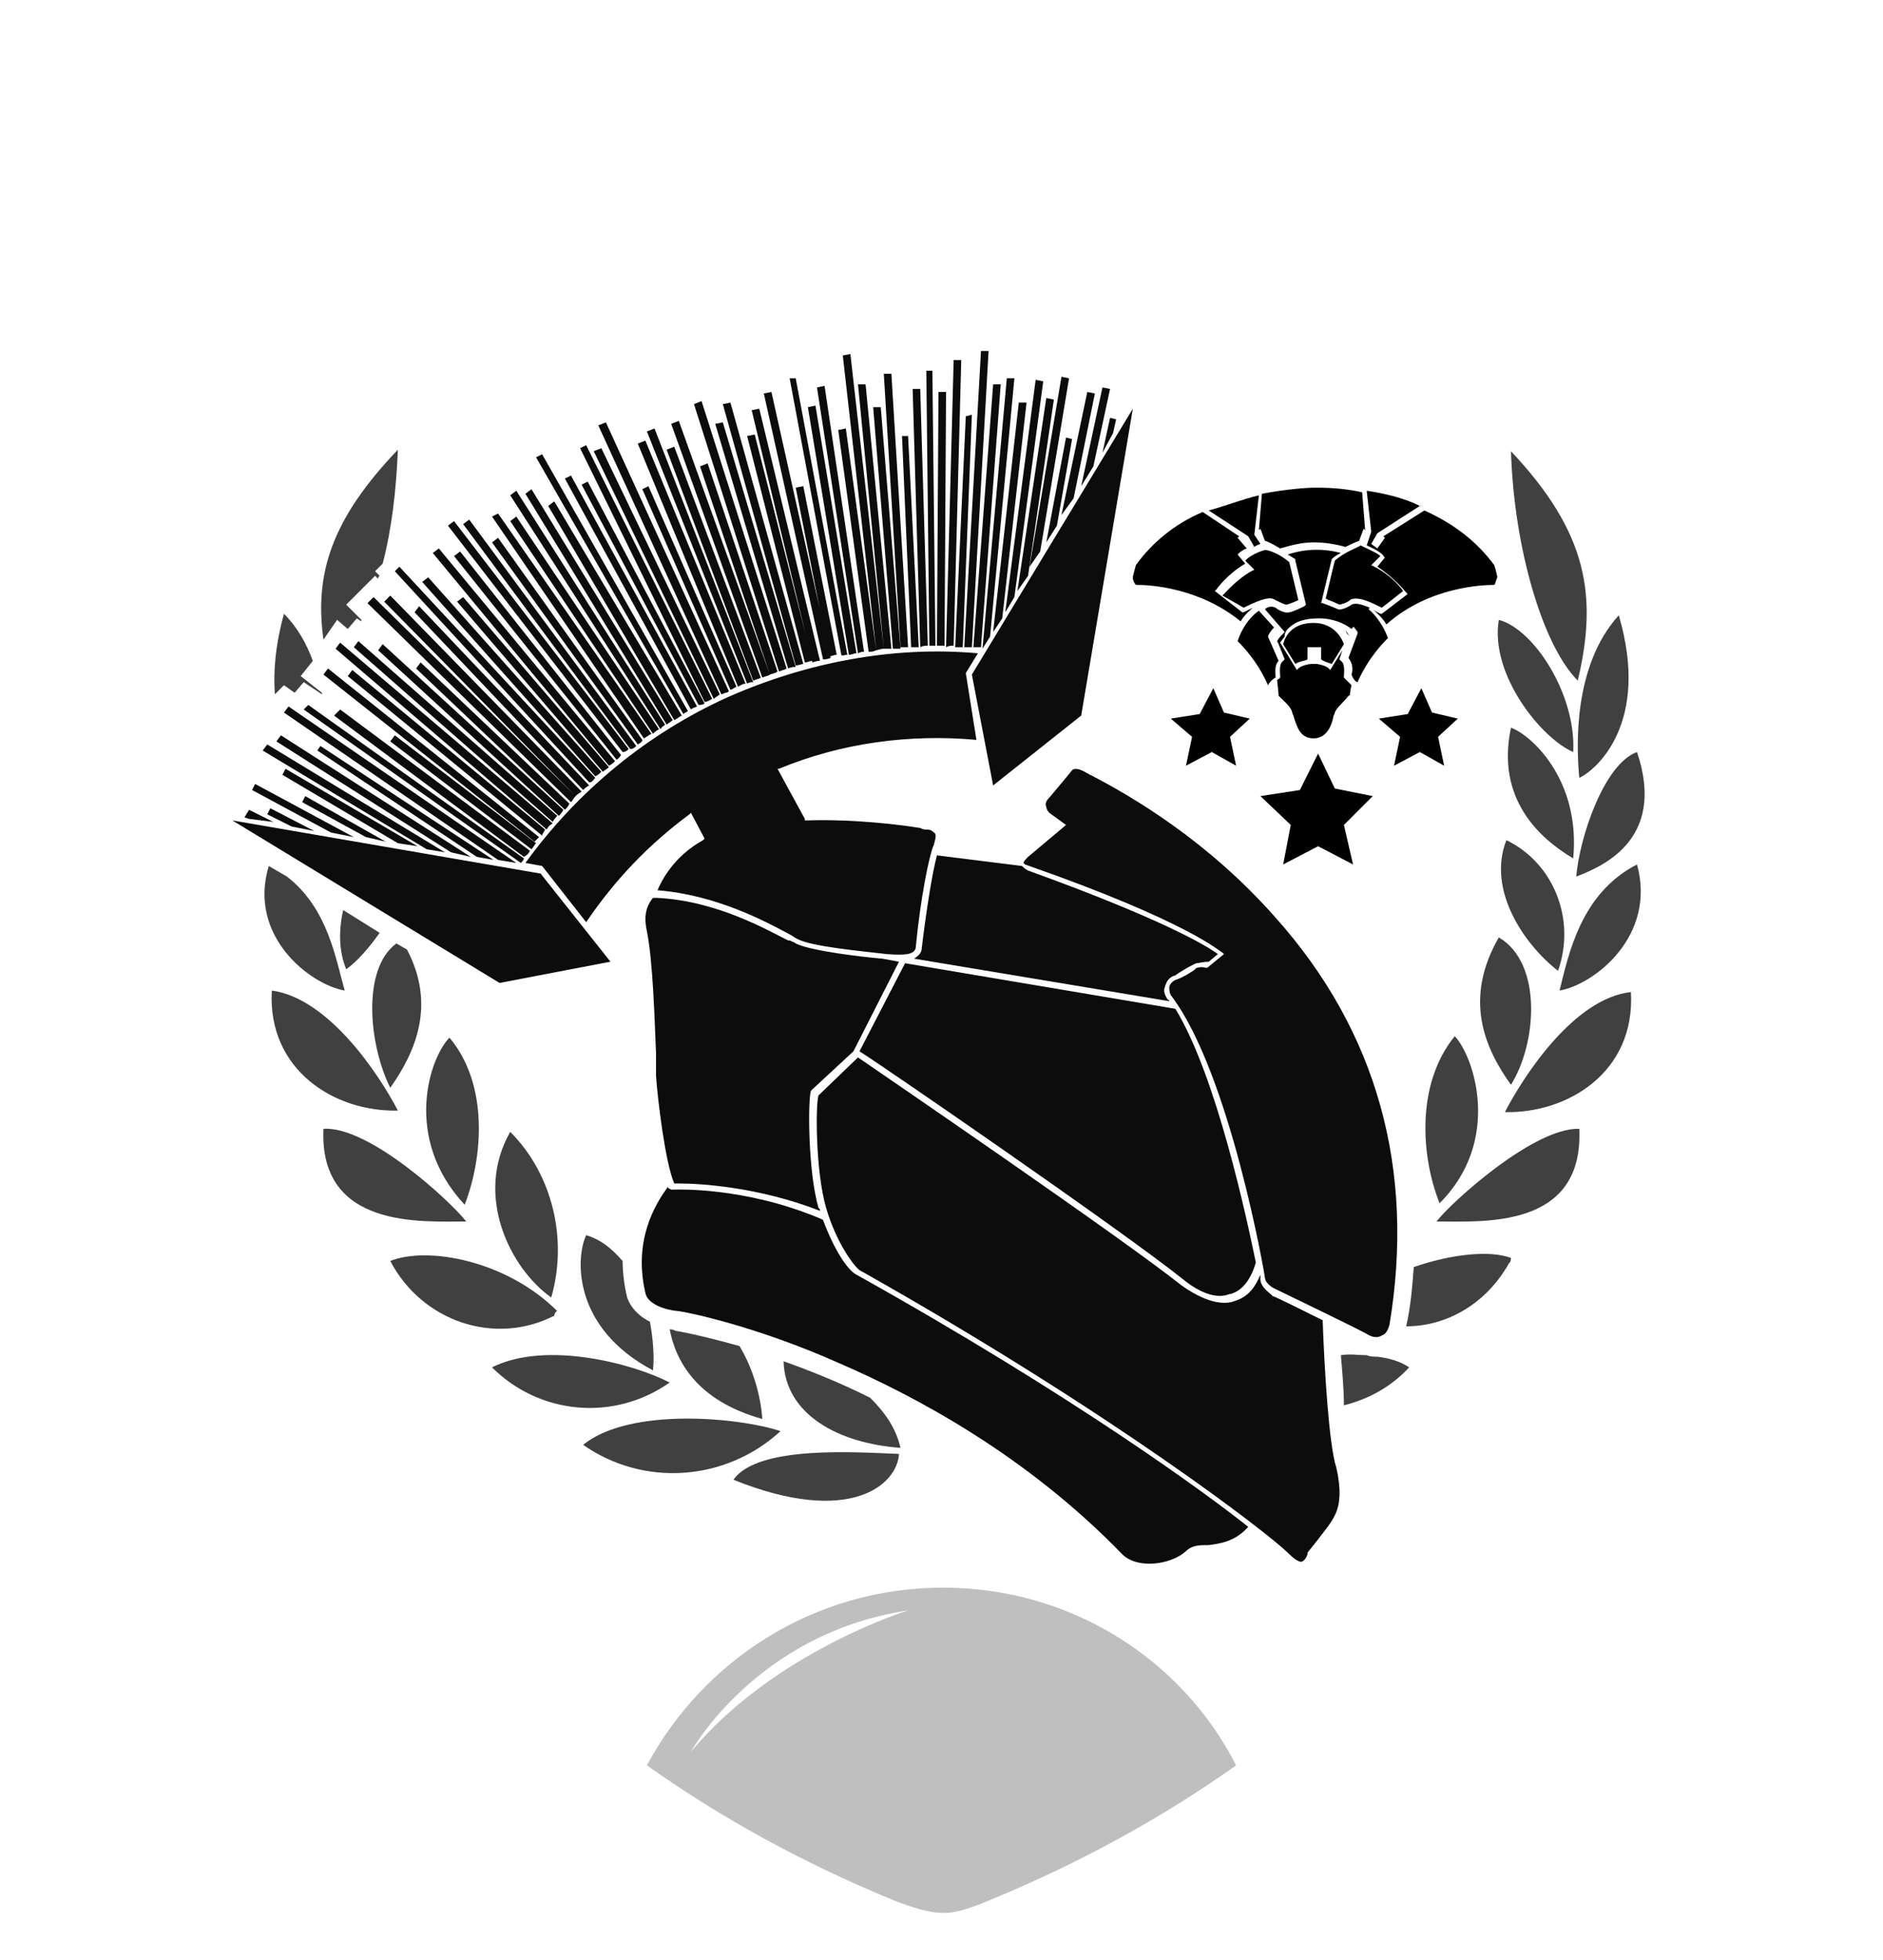 <svg viewBox="0 0 124 129"><path d="M35.6 57.5l4.6 5.8-7.3 1.4L15.3 54l20.3 3.5zM64 44.4l1.4 7.3 5.8-4.6 3.4-20.2L64 44.4zm-2.3-1.9h.5l.1-16.7h-.5l-.1 16.7zm-.1 0l-.2-18.1H61l.2 18.1h.4zm-.5 0l-.5-16.9h-.5l.5 17c.2-.1.3-.1.5-.1zm5.9-3.6l.7-1 1.7-11.6-.5-.1L67 38.9zm-7.2 3.7l-1.1-18h-.5l1.1 18h.5zm3-.1l.5-18.8h-.5l-.5 18.9c.2-.1.3-.1.5-.1zm4-3.2l1.9-14.2-.5-.1-2 15.3.6-1zm-2.1 3.4l.5-.8 1.6-17h-.5l-1.6 17.8zm-.7-.1l1.1-19.5h-.5l-1.1 19.5h.5zm-11.1 1.1l-4.8-17.2-.5.1 4.8 17.2c.2 0 .4-.1.5-.1zm1.1-.2l-4-16.6-.5.1 4 16.6c.3-.1.4-.1.5-.1zm.7-.2l-3.9-17.5-.5.1 3.9 17.5c.1 0 .3 0 .5-.1zm1.1-.2l-3.4-18.2H52l3.4 18.2c.1.1.2 0 .4 0zm-2.8.5c.2 0 .3-.1.5-.1l-3.8-14.9-.5.1L53 43.6zm5.2-.9L56 23.3l-.5.1 2.2 19.4c.1 0 .3-.1.5-.1zm-2.3.4c.2 0 .3-.1.5-.1l-2.7-16.3-.5.1 2.7 16.3zm2.9-.4h.5L58 26.8h-.5l1.3 15.9zm-.6 0h.5L57 25.3h-.5l1.7 17.4zm-1.3.2l-2.6-17.5-.5.1L56.5 43c.2-.1.3-.1.4-.1zm8.5-17.6l-1.3 17.3h.5l1.3-17.3h-.5zm-6 3.4l.6 13.9h.5l-.7-13.9h-.4zm-4.2-.4l2 14.6c.2 0 .3 0 .5-.1l-2-14.6-.5.1zm-2.8 3.8l2.2 11.1c.2 0 .3-.1.5-.1L52.9 32l-.5.1zm11.2-4.7l-.7 15.2h.5l.6-15.3-.4.1zM30.1 39.6l9.6 11.2c.1-.1.3-.2.4-.3l-9.6-11.2-.4.3zm22.3 4.3l-4.8-16.1-.5.1L51.9 44c.2-.1.4-.1.5-.1zm17.8-15.1l-1.3 6.9.7-1.1 1-5.7-.4-.1zm2.4 1l.7-1.3.2-.9-.4-.1-.5 2.3zm-5.5-3.4l-1.7 15.2.6-.9 1.6-14.2h-.5zM25.7 48.8l9.3 7.1c.1-.1.2-.3.3-.4L26 48.4l-.3.4zM72 30.7l1.1-5.1-.5-.1-1.4 6.5.8-1.3zM17.6 53.6l1.6.8 1.5.3-2.9-1.5-.2.4zm53.1-20.8l1.4-6.9-.5-.1-1.7 8.1.8-1.1zM25.4 55.4l-5.3-3-.2.4 4.2 2.3 1.3.3zM18.6 51l7.6 4.5 1.3.2-8.7-5.1-.2.4zm8.7-10.7L38.4 52c.1-.1.2-.2.4-.3L27.6 39.9l-.3.4zm.1 3.7l9.8 9.3c.1-.1.2-.2.3-.4l-9.8-9.3-.3.4zm41.1-7.7l1.9-11.4-.5-.1-2.1 12.5.7-1zM20.9 49.4l10.5 7 1.1.2-11.4-7.5-.2.3zm22.9-1.7L34 32.3l-.4.3L43.5 48c.1-.2.2-.2.3-.3zm-6.7 5.6L25.2 42.4l-.3.4 11.9 10.9c.1-.1.2-.2.3-.4zm.8-.9L24.6 39.3l-.4.4 13.4 13.1c.1-.1.2-.3.3-.4zm-2 2.2L23.2 44.1l-.3.4L35.7 55c0-.1.1-.2.2-.4zm.5-.4l-14-11.9-.3.4L36 54.6c.1-.2.2-.3.4-.4zm.3-.5L23.6 42.2l-.3.4 13.1 11.5c.1-.2.2-.3.3-.4zm3.8-3.6l-11.6-14-.4.3 11.6 14c.2-.1.3-.2.4-.3zm.4-.4L30.3 36.3l-.4.3L40.6 50c.2-.1.2-.2.3-.3zm-1.7 1.5L26.3 37.3l-.3.3 12.8 13.9c.2 0 .3-.2.4-.3zm-.9.9L25.7 39.2l-.4.4 12.6 12.8c.2-.2.3-.2.4-.3zm1.3-1.3L28.2 38l-.4.3 11.4 12.8c.2-.1.3-.2.4-.3zM18 54.1l-1.6-.8-.3.5.3.1 1.6.2zm5.3 1l-6.5-3.5-.2.4 5.2 2.8 1.5.3zm6 1L17.6 49l-.3.4 10.8 6.5 1.2.2zM51.8 44l-5.6-17.6-.5.2 5.6 17.6c.2-.1.4-.1.5-.2zM35.5 55.1L21.6 44l-.3.4 13.9 11 .3-.3zm-.6.9l-12.5-9.3-.4.4 12.5 9.3c.2-.1.3-.2.4-.4zm-.9.8L19 46.5l-.3.4 14.1 9.7 1.2.2zm-3-.4l-12.5-8-.3.4 11.5 7.3 1.3.3zm3.3.4c.1-.1.2-.2.2-.3L20.3 46.4l-.3.3 14.3 10.1zm13.5-11.2c.1 0 .2-.1.2-.1l-8.1-17.7-.5.2 8.1 17.7c.1 0 .2-.1.3-.1zm.7-.4L42.7 32l-.4.2 5.8 13.2c.1 0 .2-.1.4-.2zm.6-.2l-6.6-16-.5.2 6.6 16c.2-.1.3-.2.5-.2zm-1.7.7l-7.8-16.2-.5.2L47 46c.1-.1.3-.2.4-.3zm3.8-1.5l-4.6-13.7-.5.2 4.6 13.7c.3-.1.4-.1.5-.2zm-.5.2l-6-16.7-.5.2 6 16.7c.2-.1.4-.1.5-.2zM46.9 46l-8.3-16.7-.4.2 8.2 16.7c.2 0 .3-.1.5-.2zm2.7-1.1l-6.5-16.7-.5.2L49.2 45c.1-.1.3-.1.4-.1zm.5-.3l-5.7-15.2-.5.2 5.7 15.2c.2-.1.4-.1.5-.2zm-7.2 3.7L32.8 33.8l-.4.2 10 14.6c.2-.1.3-.2.5-.3zm-.6.4l-9.5-13.3-.4.3L42 49c.2-.1.3-.2.3-.3zm-.9.6l-11.5-15-.4.3L41 49.5c.2 0 .3-.1.4-.2zm.5-.2l-11-14.9-.4.3 11 14.8c.2 0 .3-.1.4-.2zm1.5-1.1L34 34l-.4.3 9.4 14c.1-.1.2-.2.4-.3zm1.9-1.2l-9.6-16.9-.4.2L45 47c.1-.1.2-.1.3-.2zm-1 .6L35 32.2l-.4.3 9.3 15.2c.1-.1.3-.2.4-.3zm2.1-1.1l-7.7-14.6-.4.2L46 46.4c.1 0 .3 0 .4-.1zm-.5.2l-8.3-15.2-.4.2 8.3 15.2c.1-.1.2-.1.4-.2zm-1 .6L36.5 33l-.4.3 8.3 14.1c.2-.1.3-.2.5-.3zm18.7-2.8l.8-1.3c-5.6-.5-11.3.6-16.5 2.9-5.3 2.4-9.9 6.2-13.3 10.9l1.1.2 2.9 3.7c1.9-2.8 4.1-5.1 6.8-7.1l.1-.1.9 1.7-.1.1c-2 1.1-2.8 2.8-3 3.3 3.9.3 7.2 2.1 8.7 2.9.2.1.3.2.5.3.9.5 4.2.8 5.9 1 1.3.1 1.8 0 1.9-.4.3-3.2.9-6.2 1.2-6.8.1-.4.2-.7 0-.8-.1-.1-.2-.2-.5-.2-.1 0-.2 0-.4-.1-1.2-.2-4.3-.6-7.5-.5H53v-.1l-1.8-3.3h.1c4.1-1.7 8.6-2.3 13-1.9l-.7-4.4zm15.2 19.1c.1 0 .5-.1.8-.1l.6-.5c-.8-.6-3.9-2.4-12.5-5.5-.2-.1-.3-.2-.4-.3l-5.6-.7c-.3 1.1-.7 3.6-1 6.1 0 .3-.2.5-.5.7L77 65.9s0-.1-.1-.1c-.2-.3-.3-.6-.2-.8.1-.4.3-.7.7-.8.4-.3 1.3-.8 1.4-.8zm4.5 20.7c0 .3.4.6.6.7.2.1 5.6 2.7 6.1 3 .3.2.7.3 1 .1.3-.1.4-.4.5-.7 1.7-10.2-.8-19.3-7.5-26.8-4.5-5.1-9.5-8-12.2-9.4-.1 0-.1-.1-.2-.1-.8-.5-1-.2-1-.2s-.9 1.1-1.5 1.8c-.2.2-.3.4-.2.6 0 .2.2.4.2.4l1.1.8-2.5 2.1c-.1.1-.3.3-.3.4l.1.1c10.9 3.8 12.9 5.8 13 5.8l.1.1-1.1.9h-.1c-.3-.1-.7 0-.7.1-.1.1-.9.6-1.3.7-.2.1-.4.3-.4.5 0 .1 0 .3.1.5 3.9 5.1 6.2 18.5 6.2 18.6zm3.8 2.8c-1.4-.7-2.8-1.4-3.3-1.6l-.1-.1c-.1-.1-.7-.5-.7-1v-.3c-.3.7-.7 1.4-1.6 1.7-.9.4-2.2 0-3.6-1-3.9-3.1-19.4-13.7-21.3-15l-2.6 2.5c-.2.6-.2 5 .5 7.4.7 2.4 1.9 3.9 2.2 4.1 16.7 9.4 27 17.4 28.2 18.6.4.4.7.6.9.6.3-.1.4-.5.4-.5v-.1s1.3-1.6 1.6-2.1c.3-.5.8-1.3.3-3.5-.5-1.5-.8-6.8-.9-9.7zm-4.4-3.8c-.6-2.9-2.6-12.3-5.3-16.7l-17.8-3-3 5.8c1.3.8 17.3 11.8 21.3 15 1.1.9 2.2 1.3 3 1 1.1-.2 1.6-1.4 1.8-2.1zm-24.6-20c-1.2-.1-4.7-.5-5.7-1-.1-.1-.2-.1-.4-.2h-.1c-1.4-.7-4.7-2.6-8.6-2.8H43c-.5.6-.6 1.3-.4 2.2.4 2 .5 5.7.6 8v1.5c.1 1.5.6 5.7 1.2 7.1h.4c1.2 0 5.1.2 9.2 1.8 0-.1 0-.1-.1-.2-.7-2.4-.7-7.1-.5-7.7l.1-.1 2.7-2.5 3-5.9-1.1-.2zm24.1 37.4c-2.5-2-11.3-8.5-25.8-16.6-.6-.3-1.5-1.7-2.2-3.6l-.2-.1c-5-2.1-9.5-1.9-9.6-1.9h-.2l-.2-.1v-.1c-.9 1.2-2.3 3.6-1.5 7 .1.6 1 1.1 2.2 1.2.7.1 5.1 1 10.5 3.4 5.1 2.2 12.4 6.1 18.7 12.6 1 1 3.2.7 4.2-.2.4-.4.9-.4 1.5-.4.7-.1 1.7-.2 2.6-1.2z" opacity=".95"/><path d="M62.1 104.5c-8.5 0-15.8 4.8-19.5 11.7 4.8 3.4 10.2 6.4 16.3 8.9 2.3.9 3.1.8 3.1.8s.8.2 3.1-.8c6.1-2.5 11.5-5.5 16.3-8.9-3.5-6.9-10.8-11.7-19.3-11.7zm-16.6 10.8s4.3-7.8 14.3-9.3c0 0-8.8 2.7-14.3 9.3z" opacity=".25"/><path d="M90.4 52.4l-1.9 1.9.6 2.6-2.3-1.2-2.3 1.2.5-2.6-2-1.9 2.6-.4 1.2-2.4 1.1 2.3 2.5.5zm3.9-5.5l-.7-1.6-.9 1.7-1.9.3 1.4 1.2-.4 1.9 1.7-.9 1.6.9-.4-1.9 1.3-1.2-1.7-.4zm-13.7 0l-.7-1.6L79 47l-1.9.3 1.4 1.2-.4 1.9 1.7-.9 1.6.9-.4-1.9 1.3-1.2-1.7-.4zm5.5-10.5l-.7.5.3 1.4s-.3-1.5.4-1.9zm1.1 1.9l.3-1.4-.7-.5c.6.4.4 1.9.4 1.9zm-.6-6.3zm-4.7 8c1.4-.7 1.8-.7 2.1-.5.2.1.6.3.7.3.1 0 .6-.2.8-.3l-.6-2.5c-.7-.6-1.4-.8-1.6-.8-.7.2-1.1.5-1.3.7l.6.6-.2.1c-.9.5-1.6 1.3-1.9 1.6l1.4.8zm6-3.1l-.6 2.5.2.1c.3.1.7.3.7.3s.5-.1.7-.3c.1-.1.3-.1.4-.1.4 0 .9.2 1.7.6l1.4-1.1c-.2-.3-.9-1.1-1.9-1.6l-.2-.1.6-.6c-.2-.2-.7-.4-1.3-.7-.3.2-1 .4-1.7 1zm-1.8-.5l-.7.5.3 1.4s-.3-1.5.4-1.9zm1.1 1.9l.3-1.4-.7-.5c.6.4.4 1.9.4 1.9zm-.6-6.3zm-3.1 9.9c0-.1.2-.4.4-.6l-1-1.1c-.3.2-1 .8-1.4 2 .3.3 1.3 1.3 2 2.9.1-.2.3-.4.5-.5 0-.3-.1-.8.2-1.1l-.7-1.6zm5.9 3c.7-1.6 1.7-2.6 2-2.9-.4-1.1-1.1-1.8-1.4-2l-1 1.1c.2.2.4.5.4.5v.1l-.6 1.6c.3.4.3.8.2 1.1.1.3.3.5.4.5zm-.7-3.2l.2.2c-.1-.1-.2-.3-.3-.4l.1.2zm.3-1.9c-.1.1-.7.4-.9.3-.2-.1-1-.4-1-.4H87l.7-2.9c.2-.2.4-.3.6-.4-1.1-.3-2.3-.3-3.5.1.2.1.3.2.5.3v.1l.7 2.9-.1.1s-.8.4-1 .4c-.3.1-.8-.2-.9-.3-.2-.1-.5-.1-.7.1l1.3 1.5-.1.1c-.1.1-.3.3-.4.5l.1.2c.2-.2.3-.4.4-.5v-.1c0-.1.1-.3.2-.4.5-.5 1.1-.7 2.1-.7.8 0 1.6.3 2.1.7l1.2-1.4c-.7-.3-1-.3-1.2-.2zm-9.8-6.1c-1.9.8-3.4 2.1-4.4 3.5-.1.4-.2.7-.2.8 0 .2.1.4.2.5h.1c.9 0 4.1.2 6.8 2.4.3-.5.6-.7.8-.9l-.6.3h-.1L80 38.9l.1-.1s.7-1 1.9-1.7l-.5-.6.1-.1s.2-.2.5-.3l-.6-.7.1-.1-2.4-1.6zm7.4-1.6c-.6 0-1.9.1-3.5.4l-.2 2.4.1-.1.3.8c.1 0 .5.2 1 .5.7-.2 1.4-.4 2.2-.4.7 0 1.4.1 2.1.3.6-.3.9-.4.9-.4l.3-.8.1.1-.2-2.5c-1.4-.3-2.5-.3-3.1-.3zm4.7 9c2.8-2.5 6.4-2.6 7.1-2.6.1-.1.1-.3.2-.5 0-.1-.1-.5-.2-.8-1.1-1.5-2.6-2.7-4.6-3.6l-2.7 1.7.1.1-.5.7-.4-.3.4-.7 2.8-1.8c-1-.5-2.2-.8-3.5-1l.3 2.7-.3.9c.7.3 1.1.6 1.1.7l.1.1-.5.6c1.1.7 1.9 1.7 1.9 1.7l.1.1-1.7 1.3h-.1c-.2-.1-.4-.2-.5-.3.2.2.6.5.9 1zm-9.1-5.8l.4.7-.2.1c.2-.1.3-.2.6-.3l-.4-.6.3-2.6c-1.2.3-2.2.7-3.3 1l2.6 1.7zm2 10.5c.4.4.8.7.9 1.1 0 .1.1.2.1.3.2.6.4 1.4 1.3 1.4s1.2-.9 1.3-1.4c0-.1.1-.2.1-.3.1-.3.6-.7.9-1.1.1 0 .1-.1.1-.1s0-.2.1-.6l-.4-.4-.1-.1v-.1c0-.2.1-.8-.2-1l-.1-.1.2-.6-.8 1.3-.1-.1c-.2-.2-.7-.3-.9-.3h-.2c-.2 0-.7.1-.9.3l-.1.1-1.1-1.8s0-.1.1-.2c-.1.1-.2.2-.2.3l.4 1-.1.1c-.3.2-.2.8-.2 1v.1l-.1.1s-.1 0-.1.1c.1.8.1 1 .1 1-.1 0 0 0 0 0zm4.6-3.6zm-1.1 1.5l.8-1.3c-.1-.3-.6-1.4-2-1.4-1.5 0-1.9 1-2 1.4l.8 1.3c.3-.2.7-.2.8-.3v-.8h.9v.8c.1.1.4.2.7.3zm-1.2 2.1c.7 0 1.2-.6 1.2-1.2 0-.2-.1-.4-.2-.6-.3-.2-.7-.3-.8-.3h-.2c-.2 0-.7.1-.9.3-.1.2-.1.4-.1.6-.2.7.3 1.2 1 1.2z"/><path d="M95.8 68.2c-2.6 3.2-2.2 8-1 11 4.1-4.1 2.3-9.6 1-11zM30.6 79.3c1.2-3.1 1.6-7.9-1-11-1.3 1.3-3.1 6.6 1 11zm10.7 6.1c-.2-.8-.3-1.7-.3-2.4-.7-.8-1.4-1.4-2.4-1.7-.7 1.5-.9 6.1 4.4 8.9.1-.9 0-2.1-.2-3.2-.8-.4-1.3-1-1.5-1.6zm2.8 2.1c.4 2.1 1.8 4.7 6.1 5.9-.1-1.5-.6-3.3-1.5-4.8-2.5-.7-4.1-1-4.2-1-.2-.1-.3-.1-.4-.1zM25.7 71.6c1.7-2.4 3-5.5 1.1-9.1l-.7-.4c-2.3 1.7-1.8 6.7-.4 9.5zM25 61.4l-2.4-1.5c-.3 1.3-.3 2.7.2 3.9.7-.5 1.5-1.4 2.2-2.4zm74.5-13.5c-1 4.7 1.9 7.3 4.1 8.6.5-5.3-2.9-8.2-4.1-8.6zm4.5 3.3c1.1-.5 4.7-3.6 2.6-10.7-3 3.3-2.8 8.6-2.6 10.7zm-.2 6.5c1.5-.6 6-2.3 4-8.2-2.2.8-3.8 5.7-4 8.2zM36.3 85.4c1.1-3.8.1-8.1-2.7-10.9-2.4 4.2 0 9 2.7 10.9zm62.9-30.1c-1.3 3.3 1.2 6.9 3.4 8.6 1.2-3.4-.3-7.1-3.4-8.6zm-.5 6.4c-2.3 4-1 7.2.8 9.7 1.7-2.7 2.1-8-.8-9.7zm4.9-12.2c.2-3.8-2.6-8.1-4.9-8.7-.6 3.6 2.8 7.8 4.9 8.7zm-4.1-19.8c.2 6.4 2.1 12.8 4.4 15.1 1.3-5.5.7-9.7-4.4-15.1zm-8.8 59.6c-.2 0-.5 0-.7-.1-.6 0-1.1-.1-1.7 0 .1 1.2.2 2.3.2 3.3 1.6-.4 3.1-1.2 4.3-2.5-.6-.4-1.3-.6-2.1-.7.1 0 .1 0 0 0zm-42.4 8.1c7.7 3.1 10.8.3 10.9-1.7-2.7-.1-9.3-.6-10.9 1.7zm44.8-14c-.1 1.3-.2 2.6-.5 3.9 2.7 0 5.3-1.5 6.8-4.2 0 .1.1-.1.1-.3-1.3-.5-3.8-.3-6.4.6zM22.2 40.8l.7.6.6-.7.3.2v-.1l-1-1 1.9-1.9.2.2c0-.1 0-.1.1-.2l-.3-.3.5-.5c.6-2.3.9-4.9 1-7.5-4.4 4.6-5.5 8.2-4.9 12.5l.9-1.3zm80.5 24.4c2.3-.4 6.4-3.6 5.1-8.3-3.7 1.9-4.5 5.9-5.1 8.3zm-3.6 8c4.1.1 8.6-2.6 8.3-7.9-3.7.4-7 5.4-8.3 7.9zm-4.5 7.2c3.1 0 9.7.5 9.4-6.1-3-.1-8.5 4.9-9.4 6.1zm-43 9.2c.1 3.5 3.6 5.4 7.7 5.7-.3-1.3-1-2.3-2-3.3-2-1-4-1.8-5.7-2.4zM22.7 65.2c-.6-2.1-1.1-5.4-3.8-7.5l-1.2-.7c-1.4 4.6 2.7 7.8 5 8.2zm15.7 29.9c4 2.8 9.4 2.4 13-.9-2.7-.9-9.9-1.6-13 .9zM17.9 65.2c-.3 5.2 4.1 8 8.3 7.9-1.3-2.5-4.6-7.4-8.3-7.9zm.8-20.1l.7.5.6-.7 1.2.8v-.1l-1.4-1.1.8-1c-.4-1.1-1-2.2-1.9-3.1-.6 2.2-.7 3.9-.6 5.3l.6-.6zM44.1 91c-2.3-1.2-8.1-2.8-11.7-1 3.1 3.1 8 3.6 11.7 1zm-7.6-4.4c0-.1.1-.3.2-.3-3.3-3.3-8.5-4.3-11-3.3 2.1 4 6.9 5.6 10.8 3.6zm-5.8-6.2c-1-1.3-6.4-6.3-9.4-6.1-.3 6.6 6.5 6.1 9.4 6.1z" opacity=".75"/></svg>